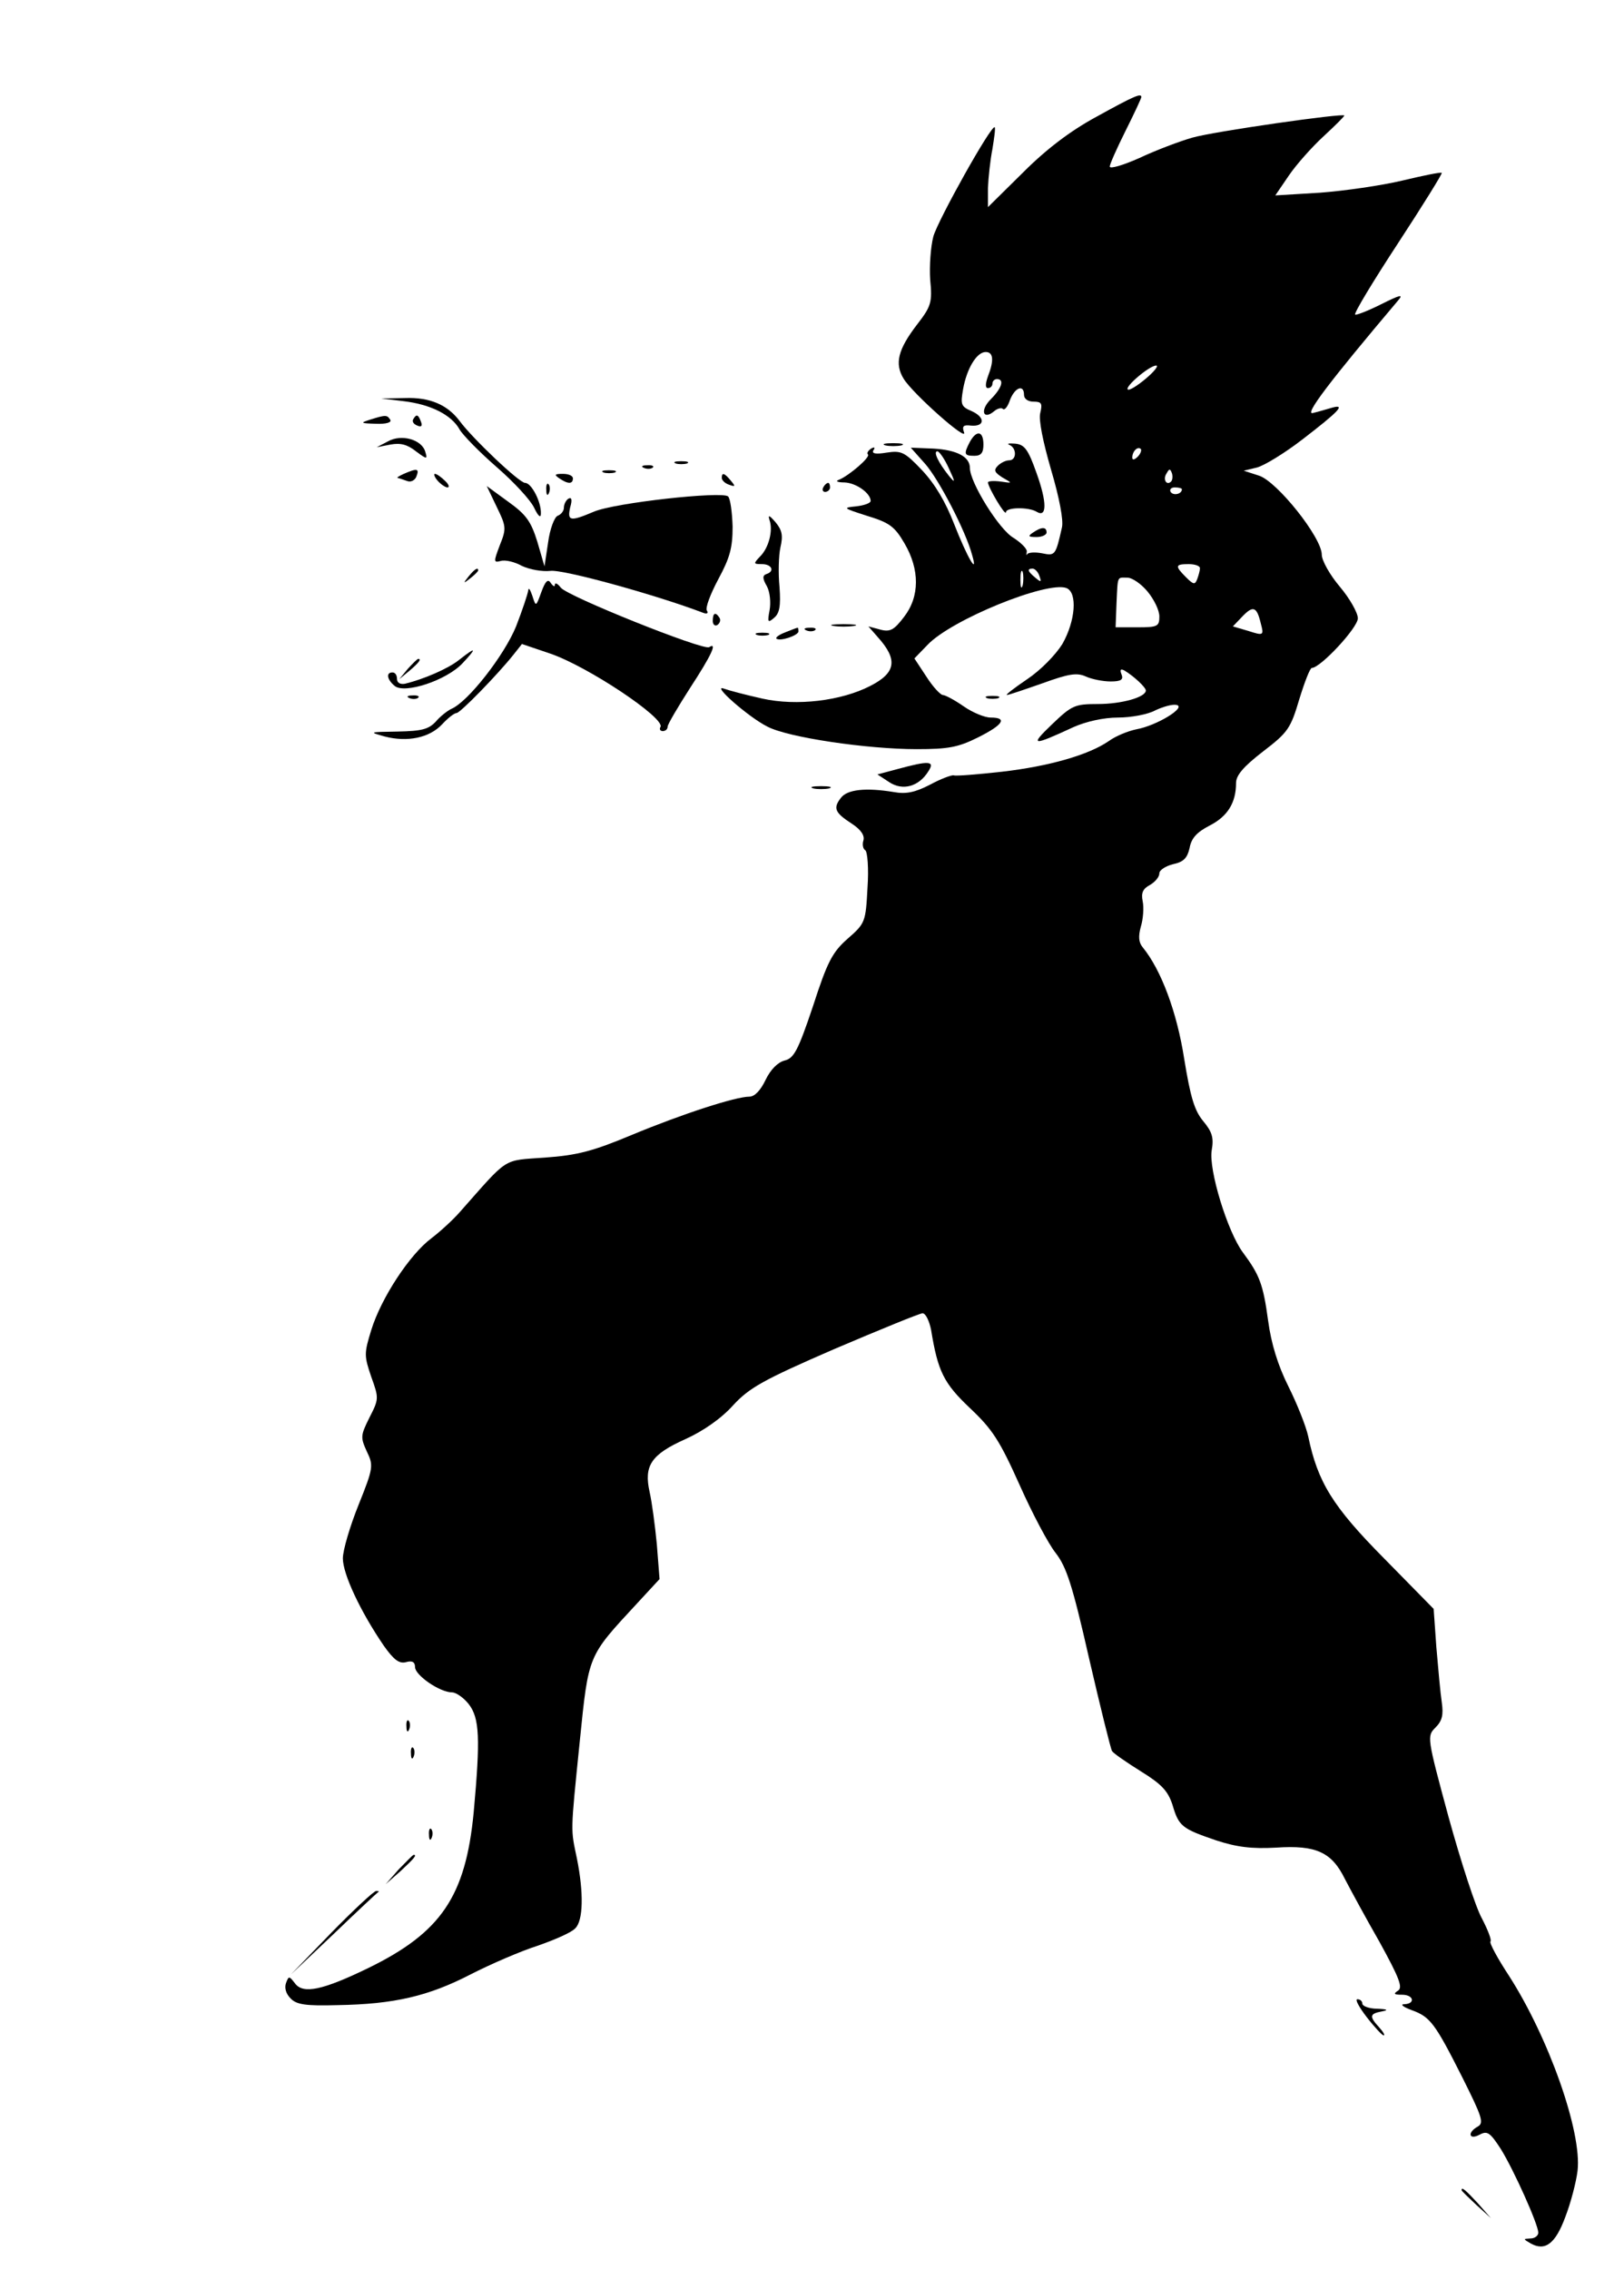 <?xml version="1.0" standalone="no"?>
<!DOCTYPE svg PUBLIC "-//W3C//DTD SVG 20010904//EN"
 "http://www.w3.org/TR/2001/REC-SVG-20010904/DTD/svg10.dtd">
<svg version="1.0" xmlns="http://www.w3.org/2000/svg"
 width="360pt" height="503pt" viewBox="0 0 360 503"
 preserveAspectRatio="xMidYMid meet">

<g transform="translate(0,503) scale(0.1,-0.1)"
fill="#000000" stroke="none">
<path d="M2430 4771 c-57 -31 -110 -71 -162 -123 l-78 -77 0 42 c1 23 5 62 10
87 4 25 7 46 5 48 -7 7 -126 -206 -136 -242 -6 -23 -9 -66 -7 -96 5 -50 2 -59
-29 -99 -43 -56 -50 -87 -30 -120 20 -33 143 -142 134 -119 -5 14 -1 17 15 15
31 -3 33 18 2 32 -24 10 -25 15 -19 49 8 45 30 82 50 82 17 0 19 -18 5 -54 -6
-17 -6 -26 0 -26 6 0 10 5 10 10 0 6 5 10 10 10 17 0 11 -20 -14 -45 -24 -24
-17 -47 8 -26 7 6 16 8 19 5 4 -4 11 5 16 20 11 28 31 35 31 11 0 -9 9 -15 21
-15 18 0 20 -4 15 -25 -4 -15 6 -64 24 -126 18 -61 28 -112 24 -128 -14 -62
-15 -63 -44 -57 -16 3 -30 2 -33 -2 -2 -4 -2 -2 -1 5 2 6 -12 20 -29 31 -32
18 -97 123 -97 155 0 25 -29 40 -81 43 l-50 2 32 -36 c30 -34 90 -149 104
-202 14 -48 -11 -5 -40 69 -19 49 -42 88 -71 119 -39 41 -46 44 -79 39 -24 -4
-33 -2 -29 5 5 7 2 8 -5 4 -7 -5 -10 -10 -7 -13 6 -6 -42 -47 -64 -56 -9 -3
-4 -6 12 -6 26 -1 58 -24 58 -41 0 -5 -15 -10 -32 -12 -31 -3 -29 -4 24 -21
49 -15 61 -23 83 -61 34 -58 34 -118 -1 -163 -22 -29 -31 -34 -53 -28 l-26 7
21 -24 c45 -50 40 -79 -17 -108 -64 -33 -163 -45 -239 -28 -36 8 -74 18 -85
22 -30 11 54 -63 96 -84 45 -24 221 -50 331 -50 70 0 92 4 136 26 56 28 66 44
28 44 -13 0 -40 11 -60 25 -20 14 -41 25 -46 25 -5 0 -22 18 -36 40 l-27 41
29 30 c53 56 265 142 308 126 25 -10 20 -73 -9 -124 -15 -24 -48 -58 -78 -78
-28 -19 -49 -35 -45 -35 4 0 39 12 79 26 58 21 76 24 96 15 13 -6 38 -11 55
-11 23 0 29 4 24 16 -4 10 -2 13 7 8 20 -12 47 -37 47 -44 0 -15 -54 -30 -106
-30 -52 0 -58 -3 -102 -45 -50 -48 -45 -49 48 -6 27 12 66 21 98 21 29 0 67 7
83 16 17 8 38 14 47 12 23 -5 -44 -46 -89 -54 -19 -4 -46 -15 -61 -26 -45 -31
-133 -56 -237 -68 -54 -6 -103 -10 -107 -8 -5 1 -29 -8 -53 -21 -33 -17 -53
-21 -80 -16 -61 10 -103 6 -117 -13 -18 -23 -13 -33 24 -57 20 -13 29 -26 26
-37 -3 -9 -1 -19 4 -22 5 -3 8 -41 5 -83 -4 -76 -5 -79 -44 -113 -34 -30 -45
-51 -77 -150 -33 -98 -42 -115 -63 -120 -15 -4 -31 -20 -42 -43 -11 -23 -24
-37 -36 -37 -30 0 -148 -38 -261 -85 -86 -36 -121 -45 -192 -50 -96 -7 -79 3
-189 -121 -14 -16 -42 -42 -63 -58 -48 -36 -111 -132 -133 -203 -16 -52 -16
-57 0 -104 17 -47 17 -49 -4 -90 -20 -40 -20 -44 -6 -75 15 -31 15 -36 -18
-118 -19 -47 -35 -101 -35 -119 0 -35 39 -118 91 -194 22 -31 34 -40 49 -36
14 4 20 0 20 -11 0 -18 55 -56 82 -56 9 0 26 -12 37 -26 24 -31 26 -75 11
-240 -18 -186 -72 -266 -234 -345 -101 -49 -144 -58 -162 -34 -13 17 -14 17
-20 1 -4 -11 0 -24 10 -34 13 -14 34 -17 104 -15 126 2 202 20 295 68 45 23
112 52 150 64 37 13 74 29 82 38 18 17 19 79 4 154 -14 68 -15 52 6 259 20
196 17 188 128 308 l49 53 -6 77 c-4 42 -11 94 -16 116 -13 58 3 83 79 117 40
18 80 46 106 75 36 39 66 56 225 125 101 43 189 79 195 79 7 0 15 -17 19 -37
15 -92 28 -118 86 -173 50 -47 66 -72 110 -170 28 -63 64 -131 80 -151 24 -31
37 -70 74 -233 25 -108 48 -201 51 -206 3 -5 32 -25 64 -45 47 -29 60 -44 70
-74 14 -48 21 -53 97 -79 46 -15 79 -19 133 -16 88 6 123 -10 152 -69 12 -23
46 -86 77 -140 44 -80 52 -101 41 -108 -11 -7 -9 -9 9 -9 26 0 30 -20 5 -21
-10 0 -3 -6 16 -13 41 -15 51 -27 113 -150 43 -86 48 -100 34 -108 -24 -13
-20 -31 4 -18 17 9 23 5 47 -32 29 -47 82 -165 83 -185 0 -7 -8 -13 -17 -13
-17 -1 -17 -1 0 -11 32 -18 55 -1 77 59 12 31 24 77 27 102 10 86 -64 295
-152 432 -25 38 -44 73 -41 76 3 3 -6 26 -19 51 -14 25 -47 127 -74 225 -48
177 -48 179 -29 198 15 15 18 28 14 56 -3 20 -8 75 -12 122 l-6 85 -110 112
c-114 115 -147 169 -168 270 -5 23 -25 73 -44 111 -23 46 -38 94 -45 146 -11
81 -19 101 -56 151 -34 46 -76 183 -69 226 5 28 1 41 -19 65 -19 23 -28 52
-42 138 -16 103 -51 197 -92 247 -9 11 -10 24 -4 46 5 16 7 42 4 56 -4 19 1
28 16 36 12 7 21 18 21 26 0 7 14 16 30 20 24 5 32 14 37 36 4 22 16 35 45 50
39 20 58 50 58 94 0 17 16 36 60 70 55 42 61 51 80 115 12 39 24 70 28 70 19
0 102 89 102 110 0 12 -18 44 -40 70 -22 26 -40 58 -40 71 0 38 -99 162 -139
175 l-34 11 29 7 c16 4 62 32 102 63 78 60 96 78 66 70 -11 -3 -30 -9 -43 -12
-22 -7 35 68 188 249 13 15 5 13 -37 -8 -30 -15 -56 -25 -58 -23 -3 3 40 74
95 158 55 84 99 155 97 156 -2 2 -41 -6 -87 -17 -46 -11 -129 -23 -183 -27
l-99 -6 30 44 c17 25 52 64 77 87 25 23 46 44 46 46 0 6 -288 -35 -337 -49
-28 -8 -81 -28 -117 -45 -36 -16 -66 -25 -66 -19 0 5 16 41 35 79 19 38 35 72
35 75 0 9 -15 3 -100 -44z m110 -580 c-19 -16 -37 -27 -40 -24 -7 6 48 53 63
53 6 0 -4 -13 -23 -29z m-18 -173 c-7 -7 -12 -8 -12 -2 0 14 12 26 19 19 2 -3
-1 -11 -7 -17z m-419 -25 c15 -32 15 -35 1 -18 -24 30 -36 55 -26 55 4 0 16
-17 25 -37z m493 -30 c-10 -10 -19 5 -10 18 6 11 8 11 12 0 2 -7 1 -15 -2 -18z
m24 -17 c0 -11 -19 -15 -25 -6 -3 5 1 10 9 10 9 0 16 -2 16 -4z m40 -175 c0
-5 -3 -16 -6 -24 -5 -13 -8 -13 -25 4 -25 25 -24 29 6 29 14 0 25 -4 25 -9z
m-393 -38 c-3 -10 -5 -4 -5 12 0 17 2 24 5 18 2 -7 2 -21 0 -30z m37 21 c5
-14 4 -15 -9 -4 -17 14 -19 20 -6 20 5 0 12 -7 15 -16z m240 -35 c14 -17 26
-41 26 -55 0 -22 -4 -24 -48 -24 l-49 0 2 53 c3 63 1 57 24 57 11 0 31 -14 45
-31z m251 -71 c7 -26 6 -27 -28 -16 l-34 10 21 22 c24 25 32 22 41 -16z"/>
<path d="M895 4141 c59 -7 106 -30 124 -63 7 -12 44 -50 82 -83 38 -33 75 -73
83 -90 9 -19 15 -24 15 -13 1 26 -21 68 -35 68 -13 0 -117 99 -145 137 -27 36
-66 53 -121 51 l-53 -1 50 -6z"/>
<path d="M820 4100 c-22 -7 -21 -8 13 -9 23 -1 36 3 32 9 -7 11 -10 11 -45 0z"/>
<path d="M916 4101 c-3 -5 1 -11 9 -14 9 -4 12 -1 8 9 -6 16 -10 17 -17 5z"/>
<path d="M860 4052 l-25 -13 31 6 c22 4 37 0 56 -15 24 -18 26 -18 21 -2 -7
28 -53 41 -83 24z"/>
<path d="M2150 4051 c-14 -27 -13 -31 10 -31 15 0 20 7 20 25 0 30 -15 33 -30
6z"/>
<path d="M1963 4043 c9 -2 25 -2 35 0 9 3 1 5 -18 5 -19 0 -27 -2 -17 -5z"/>
<path d="M2238 4044 c16 -7 16 -34 -1 -34 -7 0 -18 -5 -25 -12 -10 -10 -7 -15
10 -26 23 -13 23 -13 -4 -9 -16 2 -28 1 -28 -2 1 -12 39 -76 40 -66 0 11 50
12 68 1 23 -14 23 21 0 85 -19 54 -27 64 -48 66 -14 1 -19 0 -12 -3z"/>
<path d="M1498 4003 c6 -2 18 -2 25 0 6 3 1 5 -13 5 -14 0 -19 -2 -12 -5z"/>
<path d="M1428 3993 c7 -3 16 -2 19 1 4 3 -2 6 -13 5 -11 0 -14 -3 -6 -6z"/>
<path d="M895 3980 c-11 -5 -17 -9 -13 -9 3 -1 13 -4 21 -7 8 -3 17 2 20 10 7
18 2 19 -28 6z"/>
<path d="M1338 3983 c6 -2 18 -2 25 0 6 3 1 5 -13 5 -14 0 -19 -2 -12 -5z"/>
<path d="M970 3965 c7 -8 17 -15 22 -15 5 0 3 7 -6 15 -8 8 -18 15 -22 15 -3
0 -1 -7 6 -15z"/>
<path d="M1240 3970 c19 -13 30 -13 30 0 0 6 -10 10 -22 10 -19 0 -20 -2 -8
-10z"/>
<path d="M1600 3971 c0 -5 7 -12 16 -15 14 -5 15 -4 4 9 -14 17 -20 19 -20 6z"/>
<path d="M1211 3944 c0 -11 3 -14 6 -6 3 7 2 16 -1 19 -3 4 -6 -2 -5 -13z"/>
<path d="M1825 3950 c-3 -5 -1 -10 4 -10 6 0 11 5 11 10 0 6 -2 10 -4 10 -3 0
-8 -4 -11 -10z"/>
<path d="M1101 3907 c21 -43 22 -48 7 -85 -14 -37 -14 -39 2 -35 10 3 31 -2
47 -11 17 -8 45 -13 63 -11 28 4 237 -54 339 -93 8 -3 12 -1 8 5 -4 6 8 37 25
69 26 48 32 70 32 117 -1 32 -5 62 -10 67 -13 12 -252 -14 -298 -34 -52 -22
-59 -21 -52 10 5 17 3 23 -4 19 -5 -3 -10 -12 -10 -20 0 -7 -6 -15 -14 -18 -7
-3 -17 -29 -21 -59 l-8 -53 -16 55 c-14 45 -25 60 -64 88 l-48 35 22 -46z"/>
<path d="M1706 3877 c8 -23 -2 -62 -22 -81 -14 -15 -14 -16 5 -16 22 0 29 -16
10 -22 -9 -3 -9 -10 1 -27 7 -13 9 -37 6 -53 -5 -27 -4 -29 10 -17 12 10 15
26 12 68 -3 30 -2 70 2 88 6 26 4 38 -11 56 -14 16 -17 17 -13 4z"/>
<path d="M2290 3850 c-12 -8 -11 -10 8 -10 12 0 22 5 22 10 0 13 -11 13 -30 0z"/>
<path d="M1039 3753 c-13 -16 -12 -17 4 -4 9 7 17 15 17 17 0 8 -8 3 -21 -13z"/>
<path d="M1200 3718 c-12 -33 -12 -33 -20 -8 -5 14 -8 19 -9 12 -1 -8 -13 -44
-27 -80 -26 -64 -107 -168 -144 -183 -8 -4 -24 -16 -34 -28 -16 -17 -31 -21
-85 -22 -63 -1 -64 -1 -28 -11 50 -13 99 -3 127 27 13 14 27 25 32 25 8 0 90
84 126 129 l19 24 62 -21 c83 -28 257 -144 245 -163 -3 -5 0 -9 5 -9 6 0 11 4
11 10 0 5 23 44 50 86 47 72 61 102 42 90 -13 -8 -315 113 -329 132 -7 9 -13
12 -13 6 0 -5 -4 -3 -9 4 -6 10 -12 5 -21 -20z"/>
<path d="M1580 3654 c0 -8 5 -12 10 -9 6 4 8 11 5 16 -9 14 -15 11 -15 -7z"/>
<path d="M1848 3643 c12 -2 32 -2 45 0 12 2 2 4 -23 4 -25 0 -35 -2 -22 -4z"/>
<path d="M1741 3629 c-13 -5 -22 -11 -20 -14 8 -7 49 7 49 16 0 5 -1 9 -2 8
-2 0 -14 -5 -27 -10z"/>
<path d="M1788 3633 c7 -3 16 -2 19 1 4 3 -2 6 -13 5 -11 0 -14 -3 -6 -6z"/>
<path d="M1678 3623 c6 -2 18 -2 25 0 6 3 1 5 -13 5 -14 0 -19 -2 -12 -5z"/>
<path d="M1018 3568 c-25 -20 -79 -43 -120 -53 -11 -2 -18 2 -18 11 0 8 -4 14
-10 14 -15 0 -12 -16 5 -30 22 -18 114 12 150 50 33 35 31 38 -7 8z"/>
<path d="M904 3548 l-19 -23 23 19 c21 18 27 26 19 26 -2 0 -12 -10 -23 -22z"/>
<path d="M908 3483 c7 -3 16 -2 19 1 4 3 -2 6 -13 5 -11 0 -14 -3 -6 -6z"/>
<path d="M2188 3483 c6 -2 18 -2 25 0 6 3 1 5 -13 5 -14 0 -19 -2 -12 -5z"/>
<path d="M1990 3326 l-45 -12 26 -17 c30 -20 66 -10 87 24 15 23 2 24 -68 5z"/>
<path d="M1803 3283 c9 -2 25 -2 35 0 9 3 1 5 -18 5 -19 0 -27 -2 -17 -5z"/>
<path d="M901 1204 c0 -11 3 -14 6 -6 3 7 2 16 -1 19 -3 4 -6 -2 -5 -13z"/>
<path d="M911 1144 c0 -11 3 -14 6 -6 3 7 2 16 -1 19 -3 4 -6 -2 -5 -13z"/>
<path d="M951 964 c0 -11 3 -14 6 -6 3 7 2 16 -1 19 -3 4 -6 -2 -5 -13z"/>
<path d="M884 888 l-29 -33 33 29 c30 28 37 36 29 36 -2 0 -16 -15 -33 -32z"/>
<path d="M735 748 l-90 -93 95 90 c52 50 96 91 99 93 2 1 0 2 -5 2 -5 0 -50
-42 -99 -92z"/>
<path d="M3030 560 c17 -22 34 -40 37 -40 4 0 -1 8 -10 18 -22 24 -21 30 6 35
16 3 13 5 -10 6 -18 0 -33 6 -33 11 0 6 -5 10 -11 10 -6 0 4 -18 21 -40z"/>
<path d="M3240 177 c0 -2 15 -16 33 -33 l32 -29 -29 33 c-28 30 -36 37 -36 29z"/>
</g>
</svg>

